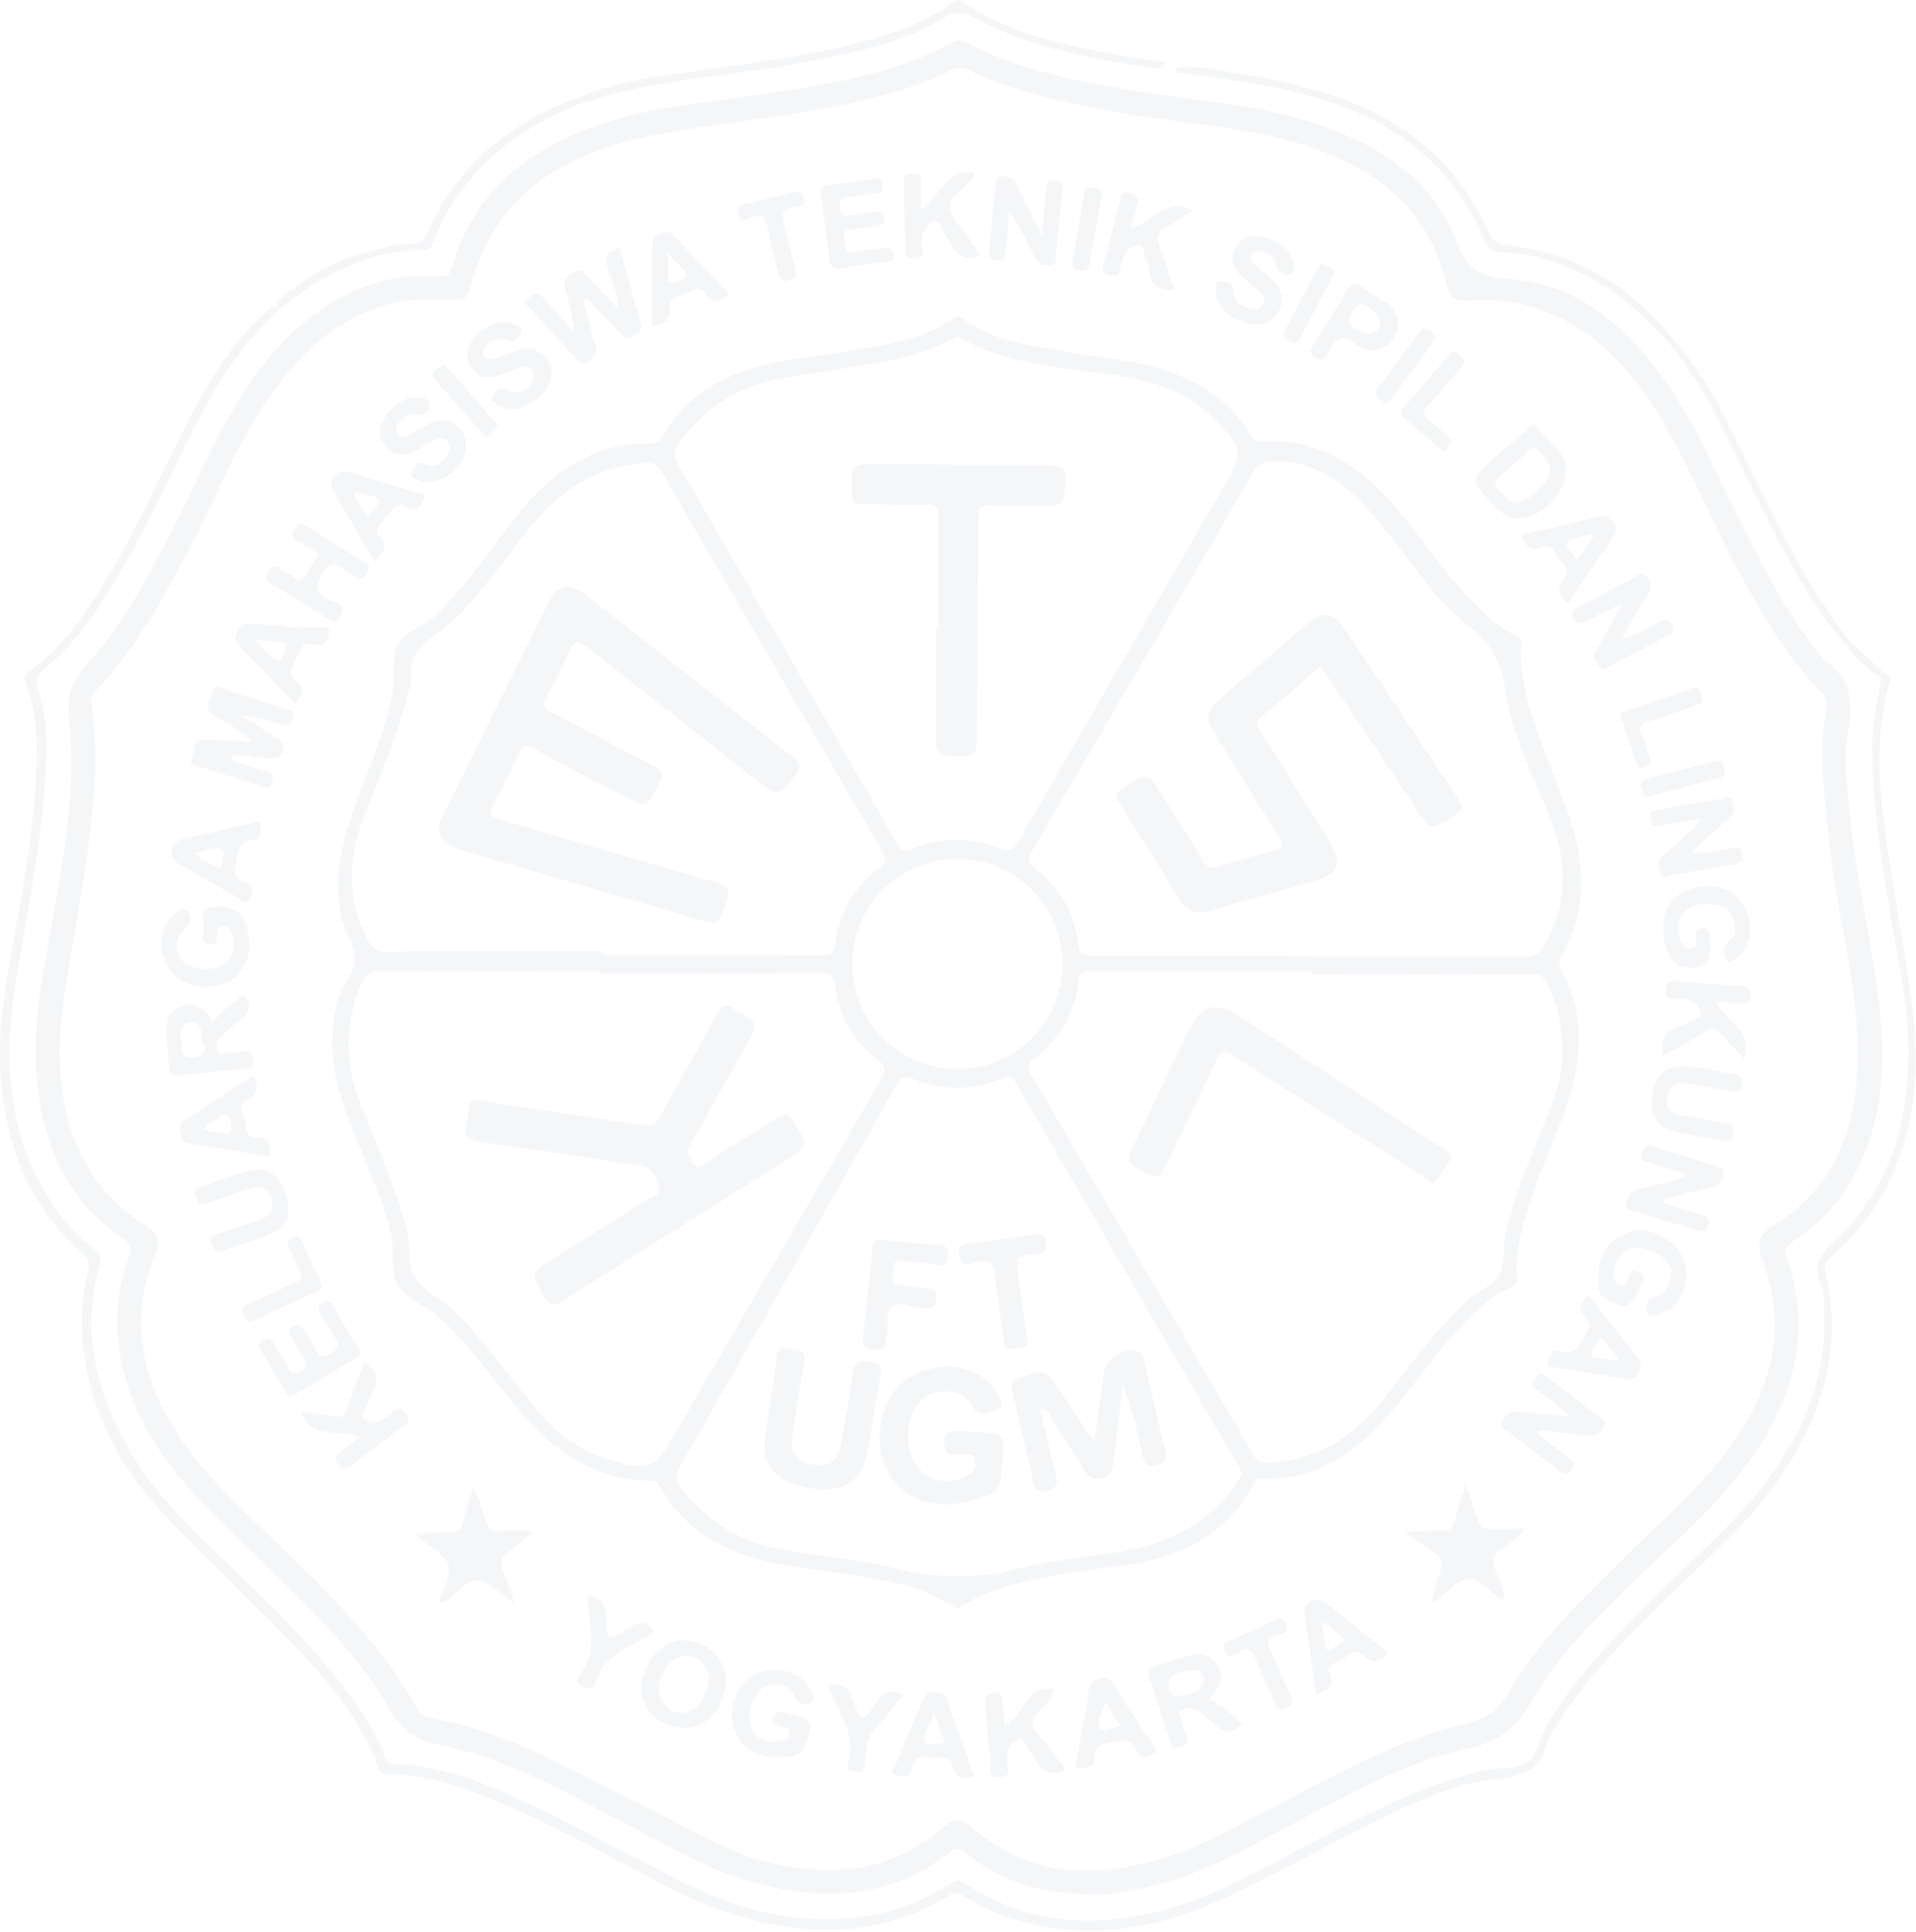 <svg width="711" height="717" viewBox="0 0 711 717" fill="none" xmlns="http://www.w3.org/2000/svg">
<g opacity="0.05">
<path d="M100.98 113.774C104.374 113.653 103.401 115.012 101.908 116.549C99.697 118.76 97.486 120.971 95.386 123.27C84.021 135.586 76.283 150.123 68.964 165.025C60.275 182.846 51.785 200.766 41.437 217.725C34.727 228.725 27.452 239.271 17.315 247.485C14.054 250.127 12.716 252.184 14.43 257.236C17.812 267.185 17.392 277.875 16.795 288.378C15.325 314.501 9.665 340.005 5.63 365.763C1.208 394.086 2.811 421.481 19.172 446.343C23.456 453.011 28.86 458.887 35.147 463.711C37.236 465.281 37.689 466.806 36.982 469.305C30.271 492.996 35.08 515.062 46.755 536.077C56.837 554.219 71.85 568.137 86.553 582.299C100.924 596.239 115.362 610.168 127.589 626.154C133.636 634.058 139.097 642.316 142.768 651.636C143.409 653.272 143.873 654.599 146.084 654.665C166.304 655.306 184.257 663.509 201.945 672.11C219.634 680.711 236.769 690.373 254.424 698.996C276.534 709.797 299.639 715.39 324.391 710.548C334.356 708.662 343.845 704.81 352.305 699.217C354.03 698.111 355.279 697.127 357.579 698.642C384.254 716.33 412.589 715.799 441.597 705.706C460.391 699.151 477.305 688.471 495.004 679.528C512.902 670.485 530.844 661.552 550.545 657.009C556.072 655.737 562.948 656.81 566.994 653.825C570.831 650.995 571.416 644.119 574.357 639.398C585.147 621.854 599.419 607.338 613.835 592.823C626.537 580.066 640.367 568.425 651.82 554.429C668.005 534.618 678.065 512.486 676.981 486.285C676.838 482.969 676.981 479.431 675.721 476.491C672.78 469.426 675.29 465.347 680.729 460.406C699.788 443.06 707.139 420.375 708.112 395.181C708.886 375.149 704.21 355.769 700.993 336.224C697.566 315.363 694.238 294.502 695.001 273.21C695.266 265.837 697.112 258.717 698.063 251.454L699.567 249.939C701.778 250.603 701.579 251.996 701.048 253.831C695.521 273.232 697.345 292.833 700.053 312.334C702.927 333.062 707.151 353.614 709.693 374.364C712.8 399.669 710.301 424.278 696.527 446.675C691.994 454.051 686.306 460.65 679.679 466.221C677.866 467.757 676.705 469.095 677.313 471.748C684.764 504.195 674.162 531.799 654.197 556.772C643.717 569.884 630.915 580.762 619.02 592.525C603.332 608.002 587.645 623.567 576.126 642.67C575.338 643.689 574.725 644.832 574.313 646.053C572.334 656.379 565.778 659.01 555.796 660.082C538.859 661.906 523.415 669.49 508.259 677.063C490.836 685.752 473.778 695.204 456.212 703.595C431.504 715.413 405.734 720.42 378.583 712.947C371.318 710.92 364.384 707.852 357.999 703.838C356.263 702.732 354.947 701.771 352.626 703.197C326.934 718.939 299.783 719.083 271.924 710.349C252.998 704.424 236.26 693.888 218.86 684.923C201.459 675.957 183.837 667.002 164.823 661.519C158.079 659.573 151.247 658.203 144.183 658.59C142.237 658.711 141.297 658.291 140.579 656.301C133.426 636.59 119.674 621.433 105.501 606.73C90.654 591.541 75.078 577.191 60.673 561.747C44.278 544.17 33.323 523.618 30.824 499.22C29.856 490.061 30.507 480.803 32.748 471.87C33.477 469.006 33.124 467.359 30.791 465.336C11.677 448.809 2.855 427.185 0.5 402.488C-1.512 381.373 2.954 360.799 6.636 340.193C10.317 319.586 13.623 299.289 13.578 278.406C13.578 270.303 12.816 262.233 9.996 254.549C9.223 252.449 8.814 250.625 10.859 249.177C23.771 240.001 32.195 227.066 40.144 213.8C51.729 194.454 60.806 173.704 71.142 153.639C78.892 138.736 87.946 124.752 100.98 113.774Z" fill="#254166"/>
<path d="M432.598 23.101C431.769 25.19 430.088 25.599 428.121 25.312C405.602 21.741 382.994 18.192 362.675 7.071C357.556 4.274 354.417 4.053 349.265 7.137C333.788 16.445 316.1 19.629 298.566 23.056C276.036 27.478 252.998 28.761 230.633 34.111C225.647 35.305 220.761 36.875 215.83 38.268L213.774 36.555C228.389 30.021 244.131 28.473 259.697 26.218C284.781 22.581 310.008 19.64 334.075 11.073C340.841 8.663 347.341 5.744 353.002 1.123C354.417 0.018 355.434 -0.535 357.247 0.714C374.846 12.875 395.32 16.655 415.728 20.613C421.3 21.652 426.971 22.271 432.598 23.101Z" fill="#254166"/>
<path d="M621.794 130.102C611.038 117.576 599.098 106.599 583.643 99.999C574.932 96.284 565.955 93.764 556.448 93.554C553.308 93.487 552.114 92.371 550.986 89.574C539.301 60.775 516.904 44.547 487.818 36.078C472.153 31.513 456.046 29.666 440.038 27.091C438.932 26.903 436.323 28.196 436.544 25.145C445.61 24.039 454.332 26.593 463.143 27.898C471.376 29.211 479.52 31.027 487.53 33.337C516.882 41.385 539.489 57.536 552.258 85.738C553.938 89.452 555.806 90.746 559.742 91.177C586.484 94.073 607.069 107.605 623.165 128.631L621.794 130.102Z" fill="#254166"/>
<path d="M621.794 130.103L623.209 128.633C634.165 141.445 641.03 156.657 648.271 171.637C659.326 194.543 670.569 217.36 686.179 237.658L684.83 239.117C673.399 226.039 665.296 210.838 657.38 195.56C651.145 183.554 645.408 171.327 639.438 159.167C634.408 148.987 628.505 139.262 621.794 130.103Z" fill="#254166"/>
<path d="M213.774 36.522L215.83 38.235C200.862 44.338 187.087 52.275 176.187 64.502C169.682 71.78 164.524 80.158 160.953 89.243C160.268 90.957 160.102 92.836 157.504 92.704C151.578 92.394 145.874 94.13 140.037 94.782L138.445 93.212C143.232 91.134 148.395 90.714 153.436 90.437C156.288 90.282 157.416 89.332 158.51 86.734C169.311 61.661 188.613 45.841 213.774 36.522Z" fill="#254166"/>
<path d="M138.445 93.212L140.037 94.782C127.634 99.016 115.926 104.532 105.899 113.188C104.517 114.371 102.649 115.676 102.583 112.083C113.085 102.985 124.627 95.942 138.445 93.212Z" fill="#254166"/>
<path d="M684.83 239.116L686.179 237.657L699.445 249.983L697.941 251.498C692.759 248.325 688.294 244.109 684.83 239.116Z" fill="#254166"/>
<path d="M407.448 703.075C387.051 702.964 372.072 698.587 359.082 688.14C357.313 686.725 355.677 684.724 352.681 687.112C329.698 705.441 304.039 705.706 277.286 697.857C260.095 692.805 244.972 683.364 229.229 675.216C207.937 664.161 186.899 652.133 163.109 647.579C153.159 645.688 148.384 641.089 143.597 632.842C131.491 611.981 113.748 595.719 96.657 578.971C83.159 565.705 68.876 553.168 58.484 537.083C48.534 521.606 42.697 504.968 43.604 486.296C43.911 479.717 45.273 473.23 47.639 467.083C48.943 463.689 48.634 461.621 45.428 459.433C24.611 445.492 16.165 424.819 13.722 400.708C11.798 381.793 15.59 363.552 18.829 345.201C23.417 319.221 28.613 293.142 25.562 266.71C24.456 257.225 27.452 251.885 33.234 245.429C48.169 228.725 57.898 208.615 67.847 188.738C77.941 168.585 86.475 147.536 101.82 130.423C114.146 116.693 128.628 106.599 147.145 103.095C152.463 102.078 157.78 102.719 163.098 102.531C165.187 102.454 166.735 102.531 167.52 99.734C176.452 68.216 199.989 52.739 229.428 44.061C243.8 39.805 258.868 38.533 273.648 36.322C301.087 32.133 328.868 29.225 353.809 15.506C355.876 14.4 357.203 14.997 358.806 15.859C377.013 25.555 396.923 29.446 416.933 33.017C441.254 37.361 466.15 38.213 489.664 46.36C511.852 54.099 531.209 66.138 540.175 88.956C544.011 98.717 547.759 102.664 559.057 103.415C586.96 105.251 605.698 122.917 620.479 145.082C630.893 160.681 637.913 178.137 646.348 194.83C655.059 212.042 663.892 229.178 676.274 244.157C676.506 244.445 676.661 244.832 676.948 245.02C687.915 252.04 687.528 262.498 685.527 273.42C683.78 282.972 685.527 292.49 686.4 301.909C688.733 327.015 695.189 351.568 697.676 376.63C699.887 398.364 698.019 419.889 686.19 439.312C681.04 447.849 674.002 455.091 665.617 460.483C663.151 462.075 661.991 463.744 663.052 466.806C672.946 495.549 665.009 520.799 647.741 544.103C637.725 557.613 625.122 568.701 613.116 580.353C596.887 596.095 579.796 611.307 568.487 631.129C562.606 641.432 555.906 646.606 544.166 649.071C519.966 654.167 498.707 667.013 476.973 678.356C460.766 686.813 444.913 696.044 426.75 700.024C419.144 701.726 411.45 703.208 407.448 703.075ZM403.413 694.231C410.996 694.452 418.326 692.949 425.655 691.235C442.846 687.2 457.87 678.29 473.281 670.23C496.021 658.402 518.43 645.666 543.635 639.796C551.374 637.994 555.972 634.655 559.974 627.812C571.77 607.592 588.939 591.806 605.4 575.5C616.886 564.124 629.223 553.522 639.173 540.698C656.142 518.82 664.456 494.941 653.965 467.514C651.753 461.743 652.461 458.283 658.099 454.834C680.43 441.17 688.545 419.811 689.363 394.783C690.269 367.267 681.801 340.956 678.96 313.915C677.401 299.002 675.168 284.155 676.882 269.02C677.313 265.239 679.524 260.696 675.953 257.048C663.593 244.434 654.683 229.41 646.314 214.11C635.801 194.808 627.521 174.312 616.399 155.352C606.649 138.77 594.19 124.818 576.181 116.659C565.867 111.961 555.033 110.922 543.978 111.53C539.909 111.751 538.108 110.424 537.102 106.5C535.869 101.352 534.151 96.333 531.972 91.509C522.266 71.168 504.699 60.555 484.159 53.922C462.104 46.858 438.888 45.852 416.281 41.872C396.813 38.445 377.444 34.686 359.458 26.063C358.443 25.487 357.293 25.193 356.126 25.212C354.959 25.232 353.819 25.564 352.825 26.174C344.951 30.032 336.696 33.059 328.194 35.206C301.153 42.624 273.151 44.503 245.701 49.577C211.596 55.857 183.793 70.195 174.385 107.152C173.534 110.469 171.809 111.298 168.57 111.265C161.793 111.198 154.972 110.657 148.24 111.994C127.666 116.096 113.195 129.019 101.377 145.303C88.819 162.615 81.091 182.603 71.352 201.463C61.248 221.074 50.767 240.41 35.379 256.55C34.819 257.013 34.389 257.612 34.13 258.29C33.87 258.968 33.79 259.701 33.897 260.419C35.322 270.383 35.693 280.47 35.003 290.511C34.03 309.382 30.78 327.9 27.64 346.45C24.777 363.353 21.151 380.101 22.367 397.502C24.058 421.602 32.858 441.534 53.984 454.701C58.594 457.586 59.7 460.56 57.489 465.833C48.136 488.286 52.105 509.479 64.365 529.71C74.801 546.933 89.936 559.956 104.053 573.863C122.924 592.447 142.093 610.754 154.906 634.379C155.374 635.257 156.054 636.004 156.884 636.552C157.714 637.101 158.669 637.433 159.66 637.519C176.961 640.559 193.013 647.214 208.612 654.908C228.312 664.626 247.658 675.084 267.402 684.679C280.64 691.12 295.224 694.308 309.942 693.977C325.287 693.678 338.873 687.764 350.525 677.836C354.107 674.774 356.595 674.752 360.198 677.836C372.558 688.482 386.819 694.552 403.413 694.231Z" fill="#254166"/>
<path d="M564.319 243.096C564.783 256.075 569.05 267.417 573.163 278.815C577.872 291.904 584.218 304.43 586.086 318.492C587.7 330.884 586.219 342.669 580.017 353.658C578.911 355.581 577.806 357.129 579.199 359.638C588.198 375.934 587.214 392.804 581.52 409.784C576.91 423.515 570.465 436.582 566.43 450.533C564.219 458.272 562.008 466.099 562.97 474.324C563.066 474.669 563.092 475.031 563.045 475.386C562.999 475.742 562.882 476.085 562.7 476.394C562.519 476.704 562.277 476.973 561.989 477.187C561.701 477.402 561.373 477.555 561.024 477.64C552.722 480.957 546.885 487.358 540.948 493.648C530.203 505.035 521.956 518.5 511.011 529.71C499.525 541.483 486.049 548.967 469.113 548.824C467.388 548.824 465.94 549.023 464.989 550.836C454.033 571.641 435.14 578.882 413.273 581.447C400.833 582.731 388.498 584.888 376.361 587.903C368.832 589.882 361.668 592.602 355.356 597.201C349.083 593.061 342.169 589.987 334.893 588.102C320.245 584.355 305.166 583.205 290.341 580.607C271.061 577.224 254.6 569.331 244.75 551.3C244.435 550.652 243.923 550.12 243.288 549.781C242.653 549.441 241.926 549.311 241.213 549.41C221.457 549.332 206.632 539.537 194.262 525.21C184.18 513.525 175.369 500.767 164.247 489.944C159.062 484.892 150.627 482.206 147.665 477.054C144.702 471.903 146.703 463.324 144.768 456.426C140.855 442.43 134.819 429.219 129.479 415.754C123.708 401.261 121.188 386.513 125.345 371.069C126.837 365.542 131.9 360.81 131.734 355.592C131.569 350.54 127.644 345.543 126.605 340.115C124.106 327.081 126.284 314.545 130.618 302.219C135.792 287.526 142.192 273.254 145.553 257.943C146.946 251.62 145.177 244.168 147.62 239.149C149.887 234.517 157.57 232.516 162.069 228.006C172.141 217.957 180.388 206.449 188.889 195.128C196.373 185.179 204.753 176.257 215.985 170.464C223.31 166.539 231.509 164.527 239.82 164.616C242.031 164.616 244.032 164.815 245.458 162.339C256.203 143.8 273.759 136.525 293.779 133.397C308.151 131.186 322.611 129.859 336.64 125.857C342.499 124.188 348.203 122.187 353.222 118.671C354.328 117.864 355.301 116.737 357.003 118.03C369.308 127.328 384.221 128.477 398.626 131.064C410.001 133.109 421.642 133.728 432.708 137.498C445.831 141.92 456.764 149.272 464.094 161.3C465.122 162.991 466.061 163.964 468.372 163.82C487.166 162.571 501.802 170.896 514.107 184.073C525.162 195.902 533.674 209.854 544.84 221.66C550.036 227.188 555.342 232.627 562.34 235.744C566.961 237.734 563.556 241.139 564.319 243.096ZM487.033 361.474V360.368H405.966C403.247 360.368 400.604 359.76 400.195 364.105C399.09 376.088 393.109 385.607 383.756 392.947C381.346 394.838 381.07 396.131 382.596 398.718C410.182 445.783 437.698 492.878 465.144 540.002C465.603 540.978 466.36 541.785 467.304 542.307C468.249 542.829 469.335 543.04 470.406 542.909C480.575 542.539 490.421 539.242 498.762 533.413C506.656 528.051 512.371 520.589 518.109 513.171C526.323 502.547 534.581 491.968 544.353 482.692C548.101 479.133 554.004 477.297 556.271 473.329C558.659 469.139 557.531 463.003 558.725 457.774C562.461 441.391 569.537 426.223 575.595 410.691C581.653 395.158 581.233 380.3 574.324 365.288C572.931 362.27 571.239 361.396 568.066 361.407C541.048 361.573 514.062 361.474 487.033 361.474ZM355.19 124.807C354.383 125.216 353.554 125.603 352.758 126.056C345.097 130.301 336.761 132.689 328.26 134.182C316.155 136.393 303.939 138.062 291.778 140.052C275.019 142.805 261.454 150.731 251.671 164.848C250.001 167.269 249.813 169.204 251.35 171.846C278.619 218.874 305.822 265.954 332.958 313.086C334.617 315.96 335.932 316.236 338.906 314.976C343.9 312.802 349.281 311.654 354.728 311.601C360.174 311.547 365.576 312.59 370.612 314.667C374.614 316.27 376.062 315.529 378.085 312.024C403.379 268.084 428.773 224.203 454.266 180.381C461.507 167.9 461.374 166.617 451.115 156.06L450.728 155.673C439.894 144.341 425.832 140.892 410.93 138.803C392.424 136.216 373.52 134.989 356.638 125.614C356.229 125.327 355.743 125.094 355.19 124.807ZM222.74 361.197V360.368C195.721 360.368 168.702 360.468 141.695 360.269C137.527 360.269 135.526 361.639 133.956 365.376C127.788 380.234 128.009 394.915 133.835 409.828C139.827 425.184 146.714 440.208 150.97 456.26C152.584 462.351 150.97 469.714 154.055 474.379C157.283 479.31 164.148 482.007 168.691 486.595C179.968 497.993 189.221 511.093 199.358 523.441C206.931 532.672 216.272 539.151 227.869 542.235C241.268 545.795 242.727 545.187 249.625 533.391L250.466 531.976C275.848 488.323 301.264 444.674 326.712 401.029C328.658 397.712 329.156 395.833 325.463 393.102C316.486 386.469 311.501 377.05 309.986 366.117C309.411 362.115 308.35 361.065 304.359 361.098C277.142 361.286 249.946 361.197 222.74 361.197ZM485.695 354.841V355.106C512.349 355.106 539.003 355.106 565.656 355.183C568.973 355.183 570.908 354.299 572.665 351.347C581.675 336.301 581.874 320.846 575.683 304.839C569.492 288.831 561.057 273.254 558.67 256.196C557.166 245.451 553.142 238.508 544.63 231.997C533.376 223.285 525.582 211.125 516.749 200.07C510.68 192.475 504.754 184.692 496.706 178.955C489.155 173.56 480.831 170.685 471.412 171.216C468.35 171.404 466.548 172.72 464.978 175.417C437.753 222.239 410.432 269.005 383.016 315.717C381.335 318.591 381.114 320.139 384.121 322.35C388.644 325.698 392.412 329.959 395.181 334.858C397.95 339.756 399.659 345.182 400.195 350.783C400.627 354.807 402.749 354.83 405.723 354.819C432.388 354.76 459.045 354.767 485.695 354.841ZM460.998 547C460.456 545.894 460.036 544.877 459.495 543.948C431.997 496.633 404.511 449.31 377.035 401.979C375.697 399.68 374.669 398.994 371.95 400.166C366.724 402.49 361.073 403.707 355.354 403.739C349.634 403.771 343.97 402.619 338.718 400.354C335.612 399.061 334.362 399.647 332.782 402.444C305.962 449.929 279.061 497.362 252.08 544.744C250.399 547.696 250.875 549.642 252.732 552.118C261.54 564.14 274.663 572.283 289.346 574.836C305.752 577.987 322.511 578.916 338.685 583.614C344.124 585.195 366.323 585.217 371.718 583.68C385.923 579.623 400.571 578.153 415.098 575.942C432.786 573.344 447.622 565.871 458.367 551.212C459.329 549.907 460.114 548.47 460.998 547ZM223.823 353.061V354.432C250.853 354.432 277.893 354.432 304.923 354.509C308.239 354.509 309.433 353.912 309.92 350.209C310.56 344.71 312.32 339.401 315.092 334.609C317.865 329.817 321.59 325.645 326.038 322.35C328.946 320.139 328.923 318.602 327.243 315.717C299.974 268.902 272.742 222.04 245.546 175.13C244.087 172.609 242.606 171.57 239.477 171.813C226.316 172.664 213.888 178.175 204.421 187.356C197.788 193.569 192.725 201.054 187.12 208.096C179.227 218.045 171.698 228.481 161.229 235.8C155.459 239.835 151.976 243.848 152.551 251.1C152.75 253.554 151.633 256.119 151.048 258.617C147.267 274.603 140.048 289.339 134.465 304.684C128.882 320.028 128.937 334.875 136.787 349.457C138.124 351.966 139.606 353.171 142.712 353.16C169.775 353.005 196.782 353.061 223.823 353.061ZM316.265 357.77C316.265 379.162 334.009 396.916 355.168 396.728C362.888 396.748 370.44 394.476 376.868 390.2C383.296 385.925 388.311 379.838 391.277 372.71C394.243 365.583 395.027 357.735 393.529 350.162C392.032 342.588 388.321 335.63 382.866 330.167C377.411 324.704 370.457 320.983 362.886 319.475C355.315 317.967 347.466 318.74 340.334 321.696C333.203 324.652 327.109 329.658 322.824 336.079C318.539 342.501 316.257 350.05 316.265 357.77Z" fill="#254166"/>
<path d="M212.812 123.071C212.812 116.438 210.911 111.895 209.639 107.263C208.722 103.946 210.093 102.774 212.514 101.227C215.112 99.568 216.361 100.696 217.975 102.498C221.38 106.279 224.962 109.916 229.594 114.802C229.041 108.656 227.25 104.388 225.758 100.143C224.265 95.898 224.652 93.057 229.97 92.173C232.568 101.426 235.155 110.767 237.83 120.087C238.604 122.773 236.791 123.503 235.088 124.674C233.043 126.078 231.772 125.305 230.412 123.812C227.007 120.197 223.536 116.671 220.064 113.133C219.092 112.149 218.395 110.557 216.438 111.232C217.875 116.759 219.158 122.364 220.86 127.814C221.756 130.755 221.303 132.358 218.495 134.049C215.687 135.741 214.614 133.972 213.144 132.369C207.683 126.421 202.177 120.518 196.771 114.526C195.865 113.52 193.455 112.315 195.964 110.69C197.612 109.584 199.38 107.727 201.58 110.391C204.842 114.404 208.412 118.163 212.812 123.071ZM213.044 123.071C213.166 122.939 213.387 122.806 213.398 122.674C213.409 122.541 213.188 122.386 213.067 122.253L212.669 122.839L213.044 123.071Z" fill="#254166"/>
<path d="M86.144 282.319C90.333 283.624 94.501 285.039 98.735 286.211C100.946 286.819 101.72 287.769 101.046 290.102C100.316 292.623 98.945 292.578 96.911 291.904C89.427 289.417 81.909 287.04 74.425 284.574C72.667 284 69.749 283.911 71.23 280.893C72.413 278.505 71.109 274.05 76.172 274.415C81.567 274.802 86.973 274.923 93.473 275.211C88.874 270.789 84.231 268.323 79.765 265.759C74.823 262.918 78.261 259.789 78.947 256.915C79.886 253.012 82.54 255.699 84.198 256.185C91.406 258.308 98.569 260.74 105.689 262.995C107.756 263.647 109.459 264.178 108.508 267.096C107.557 270.015 105.954 269.54 103.909 268.744C99.553 267.041 94.988 266.334 88.907 265.294C93.937 268.401 97.663 270.623 101.3 273.033C103.279 274.315 105.987 274.791 104.793 278.682C103.599 282.573 100.913 280.993 98.669 281.214C97.937 281.188 97.214 281.05 96.524 280.805C95.319 279.622 93.971 279.987 92.622 280.473L87.017 280.208C85.248 279.777 83.457 279.235 81.6 280.484C82.139 281.151 82.839 281.67 83.634 281.991C84.429 282.312 85.293 282.425 86.144 282.319Z" fill="#254166"/>
<path d="M557.863 593.629C552.999 591.418 549.251 585.305 544.497 585.891C540.131 586.388 536.305 591.529 531.673 595.055C531.673 590.324 533.387 586.576 534.592 582.784C535.565 579.678 535.045 577.677 532.071 575.985C528.755 574.106 525.847 571.707 521.337 568.534C527.152 568.28 531.286 567.893 535.355 567.993C538.107 568.07 539.213 567.009 539.832 564.466C540.871 560.254 542.253 556.119 543.845 550.725C545.636 555.843 547.162 559.646 548.267 563.582C549.096 566.589 550.6 567.628 553.717 567.374C557.509 567.053 561.334 567.296 565.822 567.296C563.202 571.199 559.466 573.155 556.304 575.621C554.093 577.367 553.662 578.827 554.524 581.612C555.762 585.614 558.714 589.229 557.785 593.773L557.863 593.629Z" fill="#254166"/>
<path d="M190.979 595.1C185.75 591.64 181.892 587.362 177.436 586.599C172.705 585.814 169.698 591.872 165.475 594.172C164.821 594.404 164.134 594.534 163.441 594.559C163.319 594.061 163.12 593.74 163.208 593.53C168.526 580.187 168.526 580.187 157.394 572.15C156.542 571.531 155.779 570.801 153.944 569.265C158.952 568.999 162.788 568.557 166.691 568.679C169.853 568.778 171.257 567.739 171.887 564.566C172.705 560.476 174.186 556.518 175.502 552.085C178 555.965 178.94 560.122 180.145 564.058C181.14 567.308 182.699 568.48 186.015 568.159C189.807 567.861 193.632 568.093 198.419 568.093C194.815 571.022 191.786 573.775 188.469 576.119C185.893 577.932 185.44 579.789 186.634 582.652C188.171 586.322 189.276 590.17 190.979 595.1Z" fill="#254166"/>
<path d="M617.118 446.354C622.192 447.946 626.88 449.56 631.644 450.854C633.999 451.495 634.519 452.534 633.855 454.801C633.192 457.067 631.843 457.266 629.787 456.614C622.436 454.281 615.007 452.192 607.677 449.748C606.096 449.229 602.979 449.859 603.598 446.576C604.029 444.265 604.703 442.043 607.71 441.413C612.199 440.473 616.554 439.202 621.043 437.942C622.557 437.533 624.359 437.588 625.675 435.642C621.341 434.271 617.162 433.011 613.028 431.629C611.038 430.955 607.987 431.452 609.346 427.307C610.574 423.57 612.663 425.394 614.465 425.925C621.71 428.025 628.918 430.236 636.089 432.558C637.647 433.044 640.212 432.823 639.571 435.697C639.096 437.798 638.676 439.854 635.812 440.44C630.959 441.424 626.194 442.85 621.441 444.166C620.048 444.486 618.412 444.32 617.118 446.354Z" fill="#254166"/>
<path d="M630.727 303.899C626.305 304.673 622.004 305.425 617.748 306.11C615.537 306.475 613.149 307.769 612.398 303.899C611.646 300.03 614.609 300.693 616.4 300.34C623.596 298.936 630.837 297.697 638.09 296.581C639.648 296.338 641.87 294.48 642.843 297.123C643.717 299.499 644.015 301.965 641.395 304.032C637.504 307.083 633.911 310.521 630.229 313.849C629.478 314.534 628.273 314.954 628.394 316.778C633.281 317.11 637.891 315.352 642.633 314.766C644.546 314.534 646.016 314.004 646.525 316.867C647.033 319.73 645.861 320.338 643.495 320.736C635.901 321.985 628.328 323.434 620.722 324.683C619.174 324.937 617.063 326.562 616.123 323.732C615.36 321.444 614.808 319.31 617.229 317.32C620.667 314.578 623.862 311.583 627.112 308.553C628.405 307.304 630.318 306.586 630.727 303.899Z" fill="#254166"/>
<path d="M570.687 532.175C574.545 535.171 578.326 538.256 582.272 541.119C584.229 542.545 584.262 543.684 582.902 545.541C581.322 547.752 580.094 547.044 578.48 545.751C572.256 540.887 565.933 536.166 559.753 531.247C558.648 530.373 556.182 529.788 557.398 527.61C558.504 525.631 559.609 523.42 562.76 523.829C568.862 524.614 575.009 525.056 582.272 525.752C578.403 521.22 574.335 518.821 570.653 515.98C568.774 514.532 568.011 513.415 569.78 511.138C571.549 508.86 572.632 509.888 574.202 511.082C580.293 515.825 586.462 520.446 592.509 525.233C593.758 526.228 596.423 526.747 595.207 529.235C594.168 531.391 592.775 533.159 589.679 532.739C583.533 531.888 577.342 531.413 571.173 530.782C570.996 531.269 570.841 531.722 570.687 532.175Z" fill="#254166"/>
<path d="M78.925 379.527C81.093 376.504 83.835 373.939 86.995 371.976C88.366 371.125 89.891 368.14 91.273 370.031C92.655 371.921 93.385 375.182 90.51 377.415C88.045 379.317 85.668 381.351 83.269 383.352C81.346 384.955 79.698 386.945 80.605 389.487C81.71 392.561 84.419 390.118 86.298 390.648C88.885 391.367 93.23 387.42 93.871 393.512C94.103 395.612 93.573 396.485 91.395 396.673C82.978 397.373 74.576 398.151 66.189 399.006C63.757 399.26 62.873 398.265 62.718 396.021C62.453 391.997 62.088 387.973 61.834 383.949C61.524 379.251 62.165 374.994 67.527 373.391C72.889 371.788 76.282 374.176 78.925 379.527ZM67.007 385.795C68.024 388.271 65.681 393.368 72.292 392.24C78.272 391.212 74.834 387.398 74.856 384.789C74.856 381.97 74.082 378.996 70.257 379.538C66.886 379.98 66.897 382.799 67.007 385.795Z" fill="#254166"/>
<path d="M600.756 224.479C596.489 226.557 592.2 228.592 587.988 230.758C586.285 231.632 585.124 232.019 584.074 229.808C583.146 227.829 582.891 226.635 585.18 225.463C592.067 222.014 598.8 218.266 605.698 214.828C607.224 214.076 608.86 211.512 610.85 213.8C612.839 216.088 613.16 218.344 611.214 221.207C607.898 226.038 605.167 231.245 601.707 237.104C607.356 236.076 611.214 232.87 615.57 230.858C617.405 230.007 618.887 228.647 620.357 231.599C621.672 234.23 620.556 235.103 618.489 236.153C611.612 239.636 604.847 243.328 597.937 246.733C596.622 247.374 595.041 249.895 593.305 247.352C592.023 245.451 590.63 243.593 592.366 240.907C595.682 235.822 598.501 230.482 601.53 225.253C601.608 224.833 601.685 224.413 601.773 223.993L600.756 224.479Z" fill="#254166"/>
<path d="M448.672 630.576C453.318 633.049 457.491 636.324 460.999 640.249C456.942 643.3 453.537 642.725 450.154 639.42C448.117 637.564 445.894 635.923 443.521 634.522C442.735 634.016 441.812 633.767 440.878 633.811C439.945 633.854 439.048 634.188 438.314 634.766C436.788 635.948 438.181 637.43 438.546 638.745C438.924 640.536 439.461 642.29 440.149 643.985C441.387 646.539 440.414 647.49 438.015 648.286C435.616 649.082 434.831 648.452 434.135 646.152C431.747 638.274 429.215 630.436 426.54 622.638C425.689 620.151 426.175 619.012 428.751 618.316C432.466 617.299 436.081 615.939 439.806 614.833C444.228 613.485 448.573 613.087 451.591 617.663C454.255 621.831 453.514 625.291 448.672 630.576ZM446.627 624.208C446.428 621.444 445.367 619.399 443.023 619.841C439.707 620.471 435.285 619.985 433.825 623.854C433.372 625.059 433.637 629.979 436.998 629.382C440.58 628.818 445.19 628.519 446.627 624.208Z" fill="#254166"/>
<path d="M641.262 356.986C639.504 354.034 638.731 351.458 642.125 348.893C644.336 347.202 644.159 344.317 643.473 341.719C643.113 340.083 642.232 338.608 640.962 337.515C639.692 336.423 638.102 335.772 636.431 335.661C631.766 335.108 627.045 335.318 624.027 339.674C621.816 342.813 622.247 346.307 623.972 349.623C624.801 351.237 625.84 352.343 627.819 351.934C629.964 351.491 629.422 349.811 629.356 348.418C629.267 346.616 628.571 344.781 631.567 344.494C635.027 344.173 634.176 346.705 634.574 348.407C634.591 348.591 634.591 348.776 634.574 348.96C635.315 357.87 632.363 360.501 623.519 358.545C622.846 358.367 622.225 358.034 621.706 357.572C616.609 353.15 615.637 340.702 619.904 335.019C624.58 328.784 635.491 326.927 642.412 331.205C648.735 335.119 651.256 344.814 647.774 351.724C647.163 353.04 646.259 354.2 645.13 355.112C644.001 356.024 642.678 356.665 641.262 356.986Z" fill="#254166"/>
<path d="M592.974 474.578C593.206 467.525 595.605 461.456 602.171 458.172C608.418 455.055 614.465 456.923 619.771 460.825C628.615 467.304 627.311 482.25 617.66 486.738C615.548 487.711 612.408 489.115 611.259 486.827C610.109 484.539 611.259 481.653 614.929 480.901C618.157 480.238 619.462 477.43 619.97 474.335C620.578 470.598 618.931 467.823 615.902 465.977C612.077 463.633 607.997 461.743 603.487 464.241C600.071 466.132 599.065 469.382 598.833 473.085C598.706 473.91 598.887 474.752 599.342 475.452C599.797 476.151 600.493 476.659 601.298 476.877C603.609 477.651 603.399 475.462 604.183 474.478C605.134 473.284 604.747 470.598 607.776 471.869C610.618 473.052 610.087 474.666 609.003 476.645C608.838 476.966 608.749 477.331 608.605 477.673C605.046 485.876 602.415 486.517 594.853 481.122C592.299 479.298 593.449 476.811 592.974 474.578Z" fill="#254166"/>
<path d="M386.631 87.419C387.217 80.963 387.671 75.966 388.146 70.969C388.345 68.957 388.245 66.89 391.407 67.133C394.359 67.365 394.392 68.902 394.138 71.223C393.331 78.696 392.833 86.203 391.927 93.665C391.728 95.334 392.822 98.186 389.616 98.385C386.93 98.562 384.829 97.8 383.547 94.881C381.064 89.221 378.063 83.803 374.581 78.696C374.058 83.583 373.542 88.473 373.034 93.367C372.846 95.224 372.879 96.882 369.993 96.683C367.108 96.484 366.898 95.003 367.141 92.703C367.926 85.042 368.567 77.37 369.352 69.709C369.518 68.039 368.877 65.585 371.563 65.475C373.907 65.386 376.063 65.674 377.312 68.548C379.976 74.496 383.072 80.244 386.631 87.419Z" fill="#254166"/>
<path d="M288.915 652.156C282.106 651.923 276.158 650.044 273.239 643.588C270.321 637.132 271.426 630.543 275.771 624.883C281.951 616.846 297.218 618.449 300.91 627.448C301.496 628.874 303.364 631.129 300.623 631.991C298.876 632.533 296.322 633.097 295.095 630.101C292.973 624.949 288.628 624.385 284.04 625.933C279.673 627.403 276.877 635.717 278.745 640.857C280.492 645.644 284.361 646.805 288.982 646.285C290.828 646.086 292.752 645.733 292.951 643.289C293.161 640.658 290.872 641.266 289.501 640.736C288.131 640.205 286.185 640.216 286.892 637.585C287.545 635.142 288.805 634.777 290.872 635.507C291.236 635.604 291.605 635.677 291.978 635.728C301.518 637.784 302.381 639.343 298.379 648.397C296.477 652.653 292.243 651.592 288.915 652.156Z" fill="#254166"/>
<path d="M581.167 173.217C581.255 181.199 575.639 188.395 568.719 191.159C562.694 193.558 558.393 192.265 553.242 186.461C545.592 177.86 545.592 177.86 554.347 170.121C558.482 166.495 562.594 162.858 566.751 159.265C567.635 158.503 568.774 156.8 569.891 158.16C574.246 163.422 580.393 167.535 581.167 173.217ZM575.296 174.51C575.053 171.304 572.743 168.441 569.979 166.551C567.834 165.091 566.508 168.275 564.949 169.502C561.942 171.879 559.233 174.643 556.215 176.998C554.237 178.534 554.292 179.784 555.895 181.42C558.272 183.874 560.14 187.179 564.451 186.041C568.763 184.902 574.976 178.534 575.296 174.51Z" fill="#254166"/>
<path d="M75.387 343.255C76.327 341.453 73.475 337.816 77.665 336.865C83.424 335.549 88.819 337.44 90.4 341.199C93.363 348.252 93.717 355.216 88.443 361.396C84.32 366.227 75.697 367.51 68.953 364.713C59.556 360.821 56.682 346.229 64.144 339.739C65.615 338.468 67.77 336.047 69.65 338.258C70.822 339.695 71.286 342.359 68.677 344.504C67.813 345.185 67.095 346.033 66.564 346.996C66.032 347.959 65.699 349.019 65.584 350.113C65.469 351.207 65.573 352.313 65.892 353.366C66.21 354.419 66.736 355.398 67.439 356.245C70.578 360.081 79.511 360.744 83.756 357.461C86.995 354.951 87.846 349.059 85.646 345.411C85.375 344.835 84.937 344.354 84.389 344.031C83.841 343.708 83.208 343.557 82.573 343.598C81.169 343.653 80.871 344.57 80.605 345.742C80.174 347.688 81.711 351.104 77.433 350.463C73.154 349.822 76.228 346.627 75.42 344.769C75.335 344.269 75.324 343.759 75.387 343.255Z" fill="#254166"/>
<path d="M253.561 608.72C262.35 608.808 269.514 615.651 269.304 623.755C269.05 633.627 262.295 641.299 253.915 641.244C245.237 641.177 238.129 634.765 238.062 626.938C237.974 617.354 245.425 608.642 253.561 608.72ZM254.501 614.524C249.438 614.524 244.552 620.582 244.552 627.027C244.538 629.245 245.388 631.381 246.921 632.984C248.454 634.586 250.549 635.531 252.766 635.617C258.006 635.749 263.146 629.293 263.003 622.76C262.965 620.541 262.048 618.428 260.455 616.884C258.861 615.34 256.72 614.491 254.501 614.524Z" fill="#254166"/>
<path d="M636.597 371.644C639.914 379.206 650.969 381.782 647.232 393.014C644.192 389.697 641.428 386.856 638.952 383.816C637.128 381.605 635.569 381.273 633.015 382.854C627.908 386.005 622.557 388.768 617.184 391.775C615.847 386.193 617.494 382.81 622.579 381.207C624.164 380.716 625.658 379.969 627.001 378.996C628.46 377.89 631.877 378.067 631.058 375.591C630.71 374.343 629.999 373.227 629.014 372.384C628.03 371.542 626.818 371.011 625.531 370.859C623.884 370.749 622.214 370.627 620.578 370.638C618.047 370.638 618.135 369.046 618.367 367.322C618.599 365.597 618.434 364.005 621.009 364.182C629.61 364.845 638.211 365.398 646.812 365.951C648.901 366.083 649.642 367.056 649.542 369.124C649.443 371.191 648.824 372.606 646.314 372.374C643.142 372.009 640.09 371.865 636.597 371.644Z" fill="#254166"/>
<path d="M133.338 533.346C126.108 529.687 116.014 535.093 111.659 524.093C116.081 524.613 119.939 524.867 123.753 525.597C126.671 526.161 128.031 525.387 128.96 522.49C130.784 516.753 133.039 511.159 135.206 505.267C139.727 508.716 140.921 512.386 137.937 517.084C137.133 518.527 136.502 520.06 136.057 521.65C135.504 523.32 133.448 525.641 134.819 526.537C135.898 527.25 137.152 527.654 138.445 527.702C139.738 527.751 141.019 527.443 142.149 526.813C143.568 525.967 144.895 524.974 146.106 523.85C147.964 522.092 149.113 522.645 150.528 524.513C151.943 526.382 152.22 527.454 150.119 528.935C143.295 533.91 136.555 538.999 129.9 544.203C127.91 545.761 126.915 545.363 125.544 543.517C124.173 541.671 123.897 540.477 125.986 539.029C128.418 537.359 130.74 535.381 133.338 533.346Z" fill="#254166"/>
<path d="M317.062 93.444C320.655 92.969 323.938 92.57 327.21 92.095C329.278 91.797 331.212 91.266 331.632 94.428C332.053 97.59 329.841 97.103 328.183 97.335C323.275 98.054 318.234 98.297 313.458 99.391C309.334 100.331 307.93 99.093 307.521 95.069C306.784 87.758 305.83 80.473 304.658 73.213C304.172 70.206 304.724 68.791 307.975 68.515C313.502 67.973 318.908 67.166 324.358 66.37C326.039 66.127 327.255 66.083 327.42 68.238C327.542 69.996 327.752 71.466 325.209 71.699C321.561 72.03 317.946 72.804 314.298 73.147C311.258 73.401 311.534 75.115 311.7 77.337C311.877 79.846 312.872 80.399 315.182 79.968C318.245 79.382 321.373 79.139 324.447 78.608C326.315 78.287 327.531 78.343 327.962 80.675C328.393 83.008 327.498 83.649 325.475 83.87C322.379 84.213 319.306 84.876 316.2 85.064C313.093 85.252 312.75 86.977 313.237 89.486C313.723 91.996 313.613 94.638 317.062 93.444Z" fill="#254166"/>
<path d="M442.691 78.221C439.021 80.431 436.058 82.642 432.896 84.19C429.735 85.738 428.883 87.717 430.21 91.122C432.255 96.395 433.891 101.834 435.815 107.539C430.575 107.837 427.181 106.433 426.54 100.839C426.35 99.014 425.841 97.237 425.036 95.588C424.207 93.974 425.147 90.657 422.461 90.989C421.161 91.096 419.924 91.592 418.91 92.412C417.897 93.233 417.154 94.339 416.778 95.588C416.309 96.975 415.939 98.394 415.673 99.833C415.385 102.409 414.014 102.718 411.859 102.144C409.703 101.569 408.653 101.038 409.382 98.418C411.649 90.315 413.661 82.134 415.695 73.964C416.236 71.753 417.231 70.913 419.586 71.61C421.709 72.229 422.748 73.102 422.051 75.479C421.178 78.419 420.515 81.415 419.697 84.666C427.59 83.063 432.255 72.494 442.691 78.221Z" fill="#254166"/>
<path d="M190.216 151.77C188.366 151.819 186.547 151.281 185.02 150.234C183.815 149.394 181.417 148.73 182.986 146.674C184.003 145.336 185.109 142.871 187.806 144.518C191.189 146.586 194.141 145.524 196.706 142.926C198.242 141.357 198.917 139.345 197.712 137.399C196.507 135.453 194.539 135.895 192.726 136.537C189.962 137.509 187.276 138.748 184.457 139.521C180.587 140.627 177.05 139.787 174.795 136.205C172.539 132.623 173.147 128.875 175.9 125.559C179.791 120.849 185.673 118.417 189.896 120.031C191.443 120.639 194.229 121.247 193.334 123.348C192.593 125.095 190.858 127.637 187.751 126.09C186.942 125.67 186.026 125.5 185.12 125.603C183.94 125.816 182.829 126.308 181.877 127.036C180.925 127.765 180.161 128.71 179.648 129.793C179.321 130.253 179.19 130.823 179.281 131.38C179.372 131.936 179.678 132.435 180.134 132.767C182.124 134.027 184.003 132.866 185.883 132.225C188.425 131.179 191.036 130.311 193.699 129.627C195.275 129.308 196.907 129.41 198.431 129.924C199.955 130.437 201.317 131.343 202.379 132.551C203.441 133.758 204.165 135.225 204.479 136.802C204.793 138.379 204.686 140.011 204.168 141.533C202.587 146.541 195.39 151.793 190.216 151.77Z" fill="#254166"/>
<path d="M107.956 518.179C106.662 518.29 106.408 517.24 105.977 516.51C102.948 511.491 99.974 506.428 96.956 501.387C96.005 499.817 95.607 498.645 97.641 497.341C100.04 495.804 100.814 497.164 101.787 498.877C103.323 501.586 105.103 504.184 106.485 506.969C107.79 509.578 109.039 510.386 111.924 508.694C115.053 506.848 113.494 505.311 112.355 503.432C110.83 500.933 109.426 498.347 107.856 495.87C106.651 493.969 107.359 492.996 109.083 491.946C110.808 490.895 111.659 491.647 112.488 493.117C113.737 495.329 115.141 497.54 116.402 499.751C117.839 502.293 118.613 504.847 122.747 502.337C126.727 499.916 125.378 498.048 123.687 495.428C121.995 492.808 120.702 490.376 119.132 487.9C118.027 486.175 117.441 484.848 119.818 483.477C121.951 482.25 122.67 483.279 123.598 484.87C126.55 489.945 129.59 494.964 132.619 499.994C133.526 501.497 134.244 502.813 132.122 504.051C124.505 508.473 116.943 512.995 109.36 517.483C108.895 517.77 108.342 517.969 107.956 518.179Z" fill="#254166"/>
<path d="M466.117 87.707C472.064 87.707 478.51 91.709 479.626 96.33C480.113 98.353 480.864 101.316 478.421 101.858C477.834 101.993 477.223 101.997 476.634 101.87C476.044 101.743 475.49 101.488 475.01 101.123C474.53 100.758 474.136 100.292 473.857 99.758C473.577 99.224 473.418 98.635 473.391 98.032C473.126 94.616 470.329 93.787 467.532 93.201C466.194 92.914 464.901 93.058 464.215 94.418C463.919 95 463.846 95.671 464.009 96.303C464.172 96.936 464.559 97.488 465.1 97.856C467.443 99.912 469.909 101.835 472.219 103.925C475.967 107.319 476.851 111.376 474.331 115.831C471.91 120.098 468.052 121.093 463.453 120.12C456.289 118.595 451.292 113.985 451.292 108.479C451.292 106.91 450.684 104.279 453.503 104.444C455.25 104.555 457.826 104.699 457.627 107.761C457.506 108.879 457.73 110.007 458.267 110.994C458.804 111.982 459.63 112.782 460.634 113.288C463.287 114.737 466.316 116.119 468.505 112.946C470.694 109.773 467.466 108.524 465.675 106.81C463.53 105.085 461.486 103.239 459.55 101.283C458.393 100.072 457.66 98.519 457.461 96.857C457.261 95.195 457.607 93.512 458.445 92.063C459.113 90.63 460.211 89.442 461.586 88.661C462.961 87.88 464.544 87.547 466.117 87.707Z" fill="#254166"/>
<path d="M361.978 64.225C361.583 65.006 361.147 65.766 360.674 66.502C357.844 70.04 352.228 72.804 352.449 76.894C352.67 80.985 357.081 84.533 359.502 88.414C360.84 90.525 362.874 92.272 363.272 94.98C358.518 96.429 354.969 95.5 352.98 90.669C352.408 89.31 351.633 88.046 350.68 86.921C349.254 85.241 348.9 81.239 346.435 82.234C344.981 82.865 343.767 83.944 342.971 85.315C342.175 86.686 341.84 88.275 342.013 89.851C342.201 92.261 343.981 96.152 338.696 95.953C336.883 95.876 336.076 95.555 336.043 93.565C335.874 84.721 335.63 75.903 335.314 67.111C335.225 64.546 336.972 64.723 338.63 64.546C340.554 64.347 341.792 64.767 341.703 67.122C341.582 70.35 341.703 73.578 341.703 77.734C347.762 73.401 350.028 66.856 355.865 64.325C357.424 63.628 359.613 64.225 361.978 64.225Z" fill="#254166"/>
<path d="M153.889 153.86C153.062 153.681 152.202 153.727 151.399 153.994C150.596 154.26 149.879 154.737 149.323 155.375C147.82 156.955 145.885 158.835 147.477 161.09C149.069 163.345 151.147 161.599 152.861 160.747C155.492 159.454 157.902 157.663 160.599 156.635C166.934 154.225 173.059 158.724 172.981 165.479C172.882 173.217 162.932 180.868 156.012 178.369C154.519 177.838 151.744 177.595 152.784 175.053C153.491 173.306 154.586 170.874 157.692 172.189C161.771 173.925 164.325 171.548 166.26 168.353C166.745 167.669 166.99 166.843 166.956 166.005C166.922 165.167 166.611 164.364 166.072 163.721C164.8 162.107 163.142 162.395 161.594 163.179C158.82 164.583 156.189 166.297 153.358 167.601C149.478 169.381 145.753 169.028 142.9 165.556C140.048 162.085 140.457 158.337 142.9 154.877C145.587 151.074 148.771 147.636 153.878 147.481C156.166 147.404 159.505 147.614 159.406 150.455C159.387 151.098 159.209 151.725 158.888 152.282C158.566 152.839 158.112 153.307 157.565 153.644C157.018 153.982 156.396 154.178 155.754 154.216C155.113 154.254 154.472 154.131 153.889 153.86Z" fill="#254166"/>
<path d="M118.104 205.597C115.605 204.027 113.449 202.424 111.073 201.241C108.176 199.793 108.021 198.168 109.812 195.659C110.918 194.089 111.758 194.034 113.306 195.006C120.591 199.605 127.909 204.16 135.305 208.593C137.594 209.975 136.986 211.202 135.924 213.015C134.686 215.116 133.503 215.414 131.591 213.911C130.308 212.893 128.639 212.341 127.423 211.257C123.897 208.129 122.15 209.267 119.629 212.993C116.479 217.647 116.998 219.913 121.896 222.478C123.83 223.484 129.203 223.517 126.229 228.625C125.124 230.493 124.239 231.333 122.006 229.885C114.931 225.308 107.734 220.908 100.515 216.553C98.304 215.259 98.47 214.032 99.653 212.131C100.836 210.229 101.864 209.422 103.843 211.025C104.824 211.873 105.947 212.543 107.159 213.004C108.873 213.623 110.387 216.663 112.145 214.817C114.455 212.33 115.915 209.035 118.104 205.597Z" fill="#254166"/>
<path d="M395.542 656.843C390.014 659.054 386.465 657.65 384.155 652.896C383.508 651.573 382.662 650.358 381.645 649.292C380.308 647.932 379.722 644.561 377.787 645.401C376.496 645.922 375.404 646.84 374.669 648.022C373.934 649.205 373.593 650.59 373.697 651.979C373.73 652.161 373.73 652.349 373.697 652.531C372.956 654.952 376.715 659.319 370.8 659.507C365.483 659.684 367.959 655.229 367.628 653.128C366.522 646.429 366.345 639.608 365.77 632.842C365.571 630.554 365.206 628.652 368.678 628.354C372.149 628.055 371.74 630.056 371.994 632.024C372.282 634.755 372.547 637.485 372.868 640.625C379.832 636.977 380.352 624.838 391.495 626.862C390.224 630.753 387.239 633.307 384.774 636.093C382.486 638.679 382.563 640.515 384.774 643.046C388.488 647.324 391.783 651.968 395.542 656.843Z" fill="#254166"/>
<path d="M95.662 433.951C100.957 434.039 104.506 437.61 106.341 444.044C108.01 450.003 106.717 454.602 102.14 457C95.772 460.317 88.686 461.854 81.965 464.286C79.632 465.137 79.278 463.578 78.648 461.887C78.018 460.195 77.874 458.836 80.097 458.117C85.513 456.37 90.864 454.436 96.281 452.678C100.316 451.362 101.997 448.82 100.703 444.685C99.41 440.551 96.281 439.81 92.412 441.192C87.05 443.093 81.622 444.796 76.238 446.631C74.525 447.217 73.475 446.951 73.065 444.973C72.756 443.48 71.109 441.656 73.585 440.838C81.036 438.284 88.31 435.134 95.662 433.951Z" fill="#254166"/>
<path d="M95.076 304.994C96.016 304.684 96.977 304.994 96.756 306.53C96.491 308.41 97.187 311.494 94.656 311.594C88.023 311.859 88.332 316.48 87.448 321.024C86.796 324.451 87.68 326.297 90.764 327.347C94.335 328.563 93.827 331.482 92.688 333.615C91.118 336.534 89.294 333.615 87.934 332.852C80.859 329.005 73.928 324.915 66.93 320.924C65.017 319.819 63.072 319.034 63.746 316.027C64.321 313.473 65.106 311.914 68.002 311.306C76.901 309.427 85.779 307.183 95.076 304.994ZM82.064 322.604C82.064 319.465 83.966 315.905 82.462 315.198C79.433 313.783 75.94 315.651 72.358 316.734C75.066 319.465 78.338 320.57 82.064 322.604Z" fill="#254166"/>
<path d="M93.86 399.062C95.872 402.909 96.314 405.761 92.036 408.06C87.238 410.636 91.207 414.572 91.196 417.866C91.196 420.254 92.18 422.288 95.076 422.133C99.785 421.89 100.261 424.997 100.382 429.22C89.969 427.528 79.709 425.903 69.428 424.168C67.007 423.759 67.383 421.448 66.863 419.746C66.156 417.535 67.593 416.429 69.229 415.39C77.388 410.117 85.447 404.689 93.86 399.062ZM75.873 418.795C77.587 420.287 79.709 420.11 81.644 420.199C83.026 420.265 85.248 421.879 85.734 419.37C86.065 417.557 85.702 415.687 84.717 414.13C83.247 412.206 81.865 414.516 80.627 415.235C78.947 416.219 76.912 416.86 75.873 418.795Z" fill="#254166"/>
<path d="M613.039 409.121C613.293 398.652 618.157 394.451 628.516 395.988C633.601 396.728 638.631 397.867 643.706 398.674C646.038 399.05 646.668 400.1 646.348 402.411C646.027 404.721 645.043 405.484 642.688 405.02C637.283 403.914 631.821 403.207 626.415 402.123C622.137 401.261 619.639 402.908 618.776 407.043C617.914 411.177 620.07 413.178 623.961 413.864C629.389 414.814 634.773 415.997 640.223 416.804C643.009 417.224 643.263 418.628 642.987 420.983C642.666 423.78 640.975 423.625 639.051 423.26C633.104 422.155 627.112 421.149 621.22 419.767C615.327 418.385 612.884 415.102 613.039 409.121Z" fill="#254166"/>
<path d="M138.865 208.217C133.791 199.528 128.916 190.96 123.786 182.514C122.382 180.193 122.813 178.623 124.339 176.622C125.864 174.621 127.39 174.543 129.557 175.218C137.782 177.771 146.051 180.148 154.276 182.702C155.547 183.1 158.322 182.702 157.294 185.223C156.598 186.925 155.791 189.534 152.684 188.926C150.639 188.517 148.428 186.339 146.537 188.075C144.138 190.286 142.359 193.16 140.291 195.725C139.186 197.074 139.971 198.257 140.8 199.174C143.917 202.667 142.613 205.376 138.865 208.217ZM132.055 182.636L131.37 182.017L131.237 183.343C132.498 185.554 133.747 187.765 135.04 189.921C135.571 190.816 136.223 192.132 137.395 190.805C138.567 189.479 140.358 187.666 140.546 185.93C140.734 184.194 138.169 184.316 136.754 183.819C135.339 183.321 133.625 183.023 132.055 182.636Z" fill="#254166"/>
<path d="M515.168 613.429C511.984 616.745 509.353 617.74 506.048 614.358C502.322 610.544 499.956 615.364 497.038 616.336C494.827 617.066 492.373 618.183 493.6 621.477C495.225 625.822 492.395 627.358 488.448 628.829C486.956 618.448 485.32 608.233 484.092 597.963C483.717 594.823 488.625 592.27 491.168 594.226C499.216 600.483 507.109 606.973 515.168 613.429ZM492.052 612.158C494.385 612.323 495.667 610.765 497.303 610.057C498.409 609.571 499.216 608.565 497.955 607.559C495.678 605.735 493.931 603.137 490.339 602.031C490.958 605.79 491.499 609.007 492.03 612.158H492.052Z" fill="#254166"/>
<path d="M564.507 198.467C574.59 196.145 584.406 193.934 594.234 191.59C596.291 191.104 597.275 192.022 598.214 193.569C599.154 195.117 600.558 196.355 599.121 198.467C593.328 206.913 587.646 215.447 581.908 223.971C578.216 221.085 577.486 218.532 580.405 214.607C583.456 210.517 578.194 208.394 576.966 205.243C576.137 203.099 574.501 201.927 572.168 203.032C568.078 204.912 566.022 202.911 564.507 198.467ZM591.382 199.163L590.476 198.179C587.436 199.163 583.699 199.406 581.632 201.396C580.416 202.557 583.644 205.354 585.324 207.808C587.524 204.658 589.448 201.905 591.382 199.163Z" fill="#254166"/>
<path d="M399.477 653.835C401.102 644.659 402.793 635.649 404.22 626.584C404.617 624.053 405.822 623.4 408.067 622.925C410.311 622.45 411.748 622.826 413.052 624.893C417.662 632.189 422.516 639.331 427.115 646.616C427.855 647.777 430.254 649.457 428.22 650.607C426.595 651.502 423.356 653.349 422.029 650.065C419.873 644.715 416.093 646.163 412.08 646.749C408.365 647.301 405.822 648.573 405.966 652.74C406.066 655.67 403.866 655.659 401.942 656.145C399.632 656.731 398.747 656.035 399.477 653.835ZM410.233 631.482C409.183 635.041 406.63 638.667 408.387 641.497C409.493 643.344 412.809 641.1 415.728 640.536L410.233 631.482Z" fill="#254166"/>
<path d="M105.855 232.804C110.056 232.804 114.279 232.627 118.457 232.903C119.718 232.992 122.493 231.997 122.172 234.517C121.918 236.474 121.597 239.382 118.082 239.326C116.18 239.326 113.66 237.911 112.41 239.857C110.587 242.812 109.103 245.965 107.988 249.254C107.336 251.078 109.348 252.139 110.531 253.112C112.742 254.947 112.167 256.683 111.194 258.905C110.089 261.315 109.293 261.016 107.778 259.413C101.355 252.626 94.921 245.838 88.366 239.183C86.619 237.403 87.459 235.921 88.156 234.241C88.852 232.561 89.88 231.19 92.191 231.389C96.745 231.765 101.322 231.92 105.888 232.163L105.855 232.804ZM94.954 237.502C98.271 240.918 100.062 244.567 103.467 245.02C104.749 245.186 106.142 241.217 106.43 238.387L94.954 237.502Z" fill="#254166"/>
<path d="M589.547 480.569C595.671 488.441 601.707 496.267 607.821 503.973C609.39 505.941 609.003 507.411 607.931 509.401C606.859 511.391 605.422 512.098 603.089 511.689C594.61 510.23 586.097 508.992 577.662 507.522C576.38 507.289 573.594 508.107 574.346 505.465C574.821 503.719 575.451 500.347 578.425 501.364C586.363 504.083 586.595 496.876 589.536 493.194C590.752 491.691 589.69 490.364 588.607 489.369C585.025 486.119 586.274 483.41 589.547 480.569ZM600.966 504.603C599.032 502.193 597.285 499.938 595.439 497.771C594.952 497.196 594.179 496.113 593.349 497.296C592.244 498.921 590.542 500.678 590.497 502.414C590.453 504.15 593.018 503.907 594.521 504.106C596.445 504.371 598.313 505.388 600.966 504.603Z" fill="#254166"/>
<path d="M361.658 659.231C357.457 660.336 354.406 660.336 353.521 655.428C352.825 651.57 349.586 652.045 346.944 652.344C344.069 652.664 340.034 650.21 338.763 655.251C338.546 656.142 338.211 657.001 337.768 657.805C336.364 660.27 334.031 659.01 332.329 658.689C329.576 658.158 331.743 656.301 332.13 655.373C335.524 647.07 339.128 638.79 342.577 630.565C343.284 628.863 344.036 627.58 346.137 628.056C347.939 628.465 350.183 627.547 351.145 630.267C354.549 639.918 358.109 649.502 361.658 659.231ZM350.548 646.694C349.199 642.869 348.071 639.63 346.689 635.639C345.252 639.774 342.201 642.891 343.284 646.418C343.815 648.054 347.585 647.137 350.548 646.694Z" fill="#254166"/>
<path d="M270.785 109.241C267.535 111.873 264.616 113.199 261.941 109.12C260.161 106.411 257.928 107.008 255.828 108.346C253.053 110.115 247.746 109.253 248.399 114.747C248.951 119.335 246.254 120.274 242.075 120.905C242.075 110.645 242.075 100.607 242.075 90.581C242.075 88.37 243.181 87.397 245.071 86.623C246.962 85.849 248.388 85.628 249.935 87.319C256.756 94.66 263.743 101.879 270.785 109.241ZM247.835 93.764C247.835 97.512 247.835 99.999 247.835 102.487C247.835 104.974 248.454 105.571 251.052 104.698C255.12 103.371 256.248 101.879 252.522 98.772C250.87 97.178 249.305 95.495 247.835 93.731V93.764Z" fill="#254166"/>
<path d="M518.761 120.031C518.814 121.696 518.432 123.345 517.653 124.817C516.874 126.289 515.725 127.533 514.319 128.426C512.913 129.318 511.299 129.829 509.635 129.908C507.971 129.987 506.316 129.631 504.832 128.875C504.31 128.688 503.821 128.419 503.384 128.079C498.442 123.425 495.347 125.448 493.003 130.81C492.041 133.021 490.936 134.447 488.061 132.545C485.441 130.81 486.315 129.516 487.498 127.659C491.765 121.026 496.032 114.393 500.122 107.594C501.515 105.295 502.687 104.51 505.119 106.29C508.226 108.567 511.587 110.502 514.804 112.635C516.065 113.401 517.097 114.492 517.793 115.792C518.489 117.093 518.823 118.557 518.761 120.031ZM507.861 123.889C509.002 123.89 510.099 123.45 510.923 122.661C511.747 121.872 512.235 120.795 512.283 119.655C512.515 117.654 507.065 112.381 505.164 112.967C502.3 113.851 500.465 117.256 500.742 119.169C501.327 122.253 505.13 123.038 507.861 123.889Z" fill="#254166"/>
<path d="M218.008 592.282C223.149 592.89 224.984 595.388 224.973 600.352C224.973 609.196 225.393 609.351 232.8 604.376C236.537 601.866 239.61 601.236 242.838 605.006C240.627 607.626 237.476 608.82 234.613 610.301C228.577 613.408 223.326 617.067 221.104 623.91C220.319 626.32 219.048 627.437 216.217 625.867C213.387 624.297 214.15 622.761 215.477 621.069C220.418 614.823 219.578 607.692 218.793 600.562C218.539 597.842 218.285 595.112 218.008 592.282Z" fill="#254166"/>
<path d="M307.742 625.215C317.614 623.778 315.757 633.672 319.814 637.774C325.088 635.386 325.342 624.828 335.236 628.819C331.809 633.031 328.935 637.254 325.364 640.77C321.207 644.871 321.539 650.067 320.82 655.031C320.511 657.242 319.814 657.993 317.736 657.518C316.221 657.186 313.756 657.407 314.552 654.931C317.869 644.429 311.943 636.226 308.096 627.492C307.887 626.999 307.721 626.489 307.598 625.967C307.554 625.801 307.665 625.613 307.742 625.215Z" fill="#254166"/>
<path d="M295.571 101.956C295.958 103.349 294.112 103.481 292.553 104.045C290.043 104.963 289.292 103.537 288.816 101.525C287.434 95.643 285.732 89.828 284.726 83.837C284.085 80.011 282.515 79.569 279.198 80.52C277.606 80.94 275.042 83.35 274.091 79.271C273.251 75.623 275.937 75.954 277.905 75.457C283.045 74.141 288.208 72.892 293.382 71.676C295.239 71.234 297.24 70.139 298.18 73.235C299.197 76.551 296.776 76.629 294.941 76.817C290.519 77.27 289.701 79.26 290.928 83.339C292.674 89.11 293.879 95.046 295.571 101.956Z" fill="#254166"/>
<path d="M477.637 603.955C477.416 606.277 475.216 606.409 473.657 606.951C470.506 608.056 469.953 609.538 471.446 612.622C474.132 618.006 476.233 623.677 478.82 629.127C479.925 631.416 479.87 632.588 477.36 633.793C474.652 635.097 473.856 633.793 472.938 631.714C470.65 626.33 468.085 621.068 465.963 615.629C464.636 612.213 463.166 610.986 459.661 613.164C458.191 614.07 455.914 616.304 454.41 612.711C452.907 609.118 455.869 609.129 457.66 608.289C462.801 605.901 468.085 603.867 473.137 601.291C476.365 599.743 476.929 601.633 477.637 603.955Z" fill="#254166"/>
<path d="M628.715 255.113C631.357 255.036 630.793 257.324 631.468 258.629C632.474 260.53 631.059 261.105 629.522 261.625C623.795 263.559 618.168 265.792 612.376 267.462C608.926 268.457 607.788 269.761 609.435 273.221C610.607 275.676 611.171 278.417 612.099 280.96C612.785 282.861 612.42 283.89 610.352 284.686C607.965 285.592 607.544 284.232 607.036 282.607C605.356 277.577 603.653 272.558 601.984 267.528C601.608 266.423 600.547 264.941 602.404 264.278C611.159 261.171 619.993 258.153 628.715 255.113Z" fill="#254166"/>
<path d="M538.56 164.395C537.989 165.216 537.365 165.999 536.692 166.739C535.587 167.845 534.724 166.883 533.895 166.175C529.727 162.582 525.604 158.923 521.359 155.419C519.546 153.926 519.38 152.821 521.016 150.997C526.632 144.695 532.071 138.283 537.599 131.816C538.992 130.158 540.009 130.047 541.523 131.584C542.828 132.911 544.508 133.795 542.529 136.006C538.483 140.505 534.879 145.447 530.601 149.703C527.417 152.865 528.113 154.7 531.33 156.911C533.256 158.322 535.074 159.874 536.77 161.554C537.488 162.218 538.671 162.715 538.56 164.395Z" fill="#254166"/>
<path d="M109.514 458.814C111.338 458.571 111.725 459.92 112.189 461.025C114.4 465.834 116.49 470.721 118.822 475.452C120.005 477.785 119.154 478.614 117.131 479.521C109.613 482.892 102.129 486.33 94.7 489.89C92.489 490.918 91.549 490.553 90.599 488.298C89.648 486.043 89.703 484.982 92.003 484.02C97.707 481.544 103.29 478.769 109.005 476.281C111.813 475.076 112.532 473.695 110.907 470.909C109.436 468.399 108.574 465.536 107.148 462.993C105.545 460.097 107.889 459.732 109.514 458.814Z" fill="#254166"/>
<path d="M611.602 295.674C609.855 296.193 609.855 294.48 609.49 293.087C609.125 291.694 608.097 289.826 610.596 289.162C619.252 286.951 627.919 284.663 636.564 282.375C638.488 281.855 639.317 282.773 639.582 284.453C639.814 285.934 641.03 287.869 638.554 288.543C629.787 290.931 620.943 293.209 611.602 295.674Z" fill="#254166"/>
<path d="M184.622 157.895C184.511 159.587 182.974 160.106 182.002 161.212C180.664 162.627 179.791 161.776 178.884 160.714C173.08 154.081 167.276 147.448 161.417 140.815C159.759 138.947 160.886 137.908 162.279 136.802C163.385 135.918 164.369 134.448 165.894 136.194C171.945 143.115 177.992 150.039 184.036 156.967C184.26 157.257 184.456 157.568 184.622 157.895Z" fill="#254166"/>
<path d="M532.757 125.46C532.37 126.079 531.939 126.875 531.408 127.593C526.489 134.226 521.525 140.859 516.639 147.492C515.434 149.14 514.516 150.289 512.349 148.498C510.503 146.984 509.641 145.978 511.432 143.678C516.506 137.156 521.304 130.412 526.279 123.779C527.041 122.773 527.627 120.75 529.595 122.154C530.745 123.039 532.182 123.636 532.757 125.46Z" fill="#254166"/>
<path d="M398.095 96.484C399.499 88.391 400.992 80.089 402.34 71.765C402.794 68.979 404.408 69.41 406.364 69.686C408.321 69.963 409.106 70.88 408.719 73.003C407.194 81.309 405.738 89.622 404.352 97.943C403.954 100.353 402.838 100.784 400.572 100.441C398.117 100.043 397.443 98.916 398.095 96.484Z" fill="#254166"/>
<path d="M495.037 101.591C494.661 102.332 494.363 102.995 494.02 103.636C490.272 110.734 486.458 117.787 482.788 124.917C481.682 127.051 480.787 127.935 478.277 126.542C475.768 125.149 476.066 123.9 477.172 121.789C481.096 114.592 484.833 107.284 488.669 100.032C489.332 98.794 489.907 97.081 491.853 98.385C493.158 99.225 495.17 99.469 495.037 101.591Z" fill="#254166"/>
<path d="M86.144 282.319C85.286 282.416 84.418 282.291 83.622 281.956C82.826 281.621 82.13 281.088 81.6 280.406C83.457 279.157 85.248 279.699 87.017 280.13C86.309 280.694 85.37 281.158 86.144 282.319Z" fill="#254166"/>
<path d="M92.622 280.396C93.971 279.91 95.32 279.545 96.525 280.728C95.923 281.094 95.221 281.259 94.519 281.2C93.817 281.14 93.153 280.859 92.622 280.396Z" fill="#254166"/>
<path d="M557.785 593.729L558.46 593.354L558.626 593.774C558.371 593.696 558.117 593.619 557.863 593.564L557.785 593.729Z" fill="#254166"/>
<path d="M213.034 123.038L212.669 122.817L213.067 122.231C213.188 122.363 213.398 122.507 213.398 122.651C213.398 122.795 213.166 122.916 213.034 123.038Z" fill="#254166"/>
<path d="M600.756 224.48L601.862 223.993C601.773 224.414 601.696 224.834 601.619 225.254L600.756 224.48Z" fill="#254166"/>
<path d="M131.238 183.343L131.37 182.017L132.056 182.636C131.812 182.904 131.538 183.141 131.238 183.343Z" fill="#254166"/>
<path d="M538.616 429.584C536.781 432.37 535.167 435.83 532.613 438.307C531.055 439.81 529.142 437.124 527.583 436.096C504.246 421.448 480.898 406.8 457.749 391.809C454.034 389.399 452.862 390.25 451.204 393.799C444.991 407.065 438.402 420.221 432.211 433.531C430.664 436.847 429.304 437.323 426.054 435.654C417.619 431.331 417.541 431.497 421.632 423.029C428.139 409.453 434.64 395.881 441.133 382.313C445.555 373.049 451.082 371.435 459.606 376.951C484.745 393.246 509.869 409.575 534.979 425.936C536.273 426.798 538.075 427.207 538.616 429.584Z" fill="#254166"/>
<path d="M348.237 233.611C348.237 219.836 348.049 206.05 348.359 192.287C348.458 187.964 347.065 187.124 343.096 187.246C335.358 187.5 327.619 187.047 319.958 187.146C317.106 187.146 316.244 186.395 316.155 183.465C315.813 172.056 315.691 171.99 327.288 172.078C347.861 172.233 368.435 172.587 388.997 172.62C393.983 172.62 396.282 173.526 395.453 179.364C394.259 187.699 394.69 187.71 386.355 187.566C380.109 187.467 373.841 187.787 367.561 187.467C363.703 187.257 363.139 188.871 363.073 192.232C362.94 219.792 362.531 247.352 362.498 274.912C362.498 279.434 361.393 280.86 356.772 280.694C347.275 280.351 347.275 280.628 347.275 271.076V233.6L348.237 233.611Z" fill="#254166"/>
<path d="M177.292 408.369C197.501 411.41 217.676 414.317 237.797 417.578C241.555 418.186 243.324 417.302 245.104 414.019C252.024 401.283 259.365 388.769 266.308 376.044C267.888 373.148 269.027 372.551 272.078 374.253C281.663 379.626 281.729 379.483 276.257 389.134C269.838 400.469 263.43 411.815 257.032 423.172C256.06 424.897 254.766 426.489 255.651 428.799C256.933 432.116 257.696 434.68 262.284 431.485C270.84 425.472 279.972 420.298 288.816 414.615C291.115 413.134 292.265 413.112 293.934 415.622C300.313 425.239 300.412 425.162 290.496 431.386C263.411 448.367 236.326 465.303 209.319 482.438C205.87 484.649 204.112 484.948 201.812 480.957C196.937 472.489 196.683 472.61 204.808 467.47C216.77 459.919 228.776 452.446 240.693 444.818C242.329 443.768 245.668 443.314 244.33 440.307C242.992 437.3 242.893 433.21 237.841 432.514C218.196 429.805 198.64 426.444 178.973 423.902C173.39 423.172 171.588 421.37 173.169 416.075C173.593 414.477 173.845 412.839 173.92 411.188C174.009 408.911 174.882 407.706 177.292 408.369Z" fill="#254166"/>
<path d="M490.084 247.164C482.611 253.576 475.458 259.889 468.074 265.958C465.52 268.047 466.692 269.562 467.908 271.485C476.383 285.039 484.837 298.607 493.268 312.19C498.376 320.404 496.861 324.273 487.464 326.993C474.928 330.63 462.347 334.079 449.877 337.882C444.35 339.585 440.491 338.545 437.374 333.327C430.299 321.498 422.925 309.846 415.441 298.283C413.561 295.375 414.026 294.104 416.834 292.335C425.888 286.609 425.81 286.498 431.426 295.431C436.324 303.169 441.376 310.908 445.997 318.823C447.865 322.029 449.7 322.56 453.072 321.432C459.32 319.244 465.682 317.399 472.131 315.905C476.951 314.799 476.431 313.218 474.22 309.791C466.272 297.421 458.588 284.884 450.85 272.392C447.279 266.61 447.611 263.835 452.63 259.468C463.464 250.072 474.342 240.73 485.264 231.444C490.902 226.657 494.794 227.199 498.906 233.323C512.957 254.295 526.853 275.244 541.026 296.094C543.359 299.521 542.397 300.881 539.379 302.826C530.977 308.277 531.065 308.354 525.516 300.118L490.084 247.164Z" fill="#254166"/>
<path d="M406.154 534.86C407.459 525.43 408.553 516.962 409.836 508.527C410.532 503.95 417.751 499.827 421.996 501.374C423.787 502.027 424.207 503.585 424.605 505.277C427.214 516.531 429.757 527.807 432.598 539.006C433.505 542.588 431.437 543.085 429.005 543.737C426.186 544.478 424.76 543.804 424.075 540.565C422.193 531.342 419.718 522.251 416.668 513.347C415.562 522.788 414.401 532.218 413.351 541.67C413.031 544.644 413.141 547.375 409.228 548.414C405.027 549.519 403.28 547.419 401.489 544.345C397.83 538.188 393.961 532.185 390.08 526.138C389.174 524.734 388.787 522.49 385.946 522.877C387.925 531.201 389.749 539.459 391.915 547.717C392.778 551.034 391.915 552.416 388.654 553.19C385.393 553.963 384.099 552.88 383.392 549.63C381.181 539.238 378.506 528.935 376.162 518.554C375.554 515.812 374.238 512.242 378.373 511.18C382.508 510.119 387.328 507.178 390.898 512.396C395.155 518.62 399.168 524.988 403.324 531.278C404.01 532.262 404.817 533.158 406.154 534.86Z" fill="#254166"/>
<path d="M361.182 531.401C372.812 531.855 372.812 531.855 371.928 543.319C371.176 552.981 370.192 554.374 360.519 556.883C350.371 559.548 340.476 559.017 332.937 550.869C325.397 542.722 325.043 532.496 328.459 522.425C333.445 507.755 354.14 502.305 366.102 512.254C367.425 513.249 368.515 514.521 369.297 515.98C370.281 518.191 373.542 521.242 370.402 522.778C367.76 524.05 363.327 526.725 360.519 521.463C358.164 517.041 353.886 516.035 349.155 516.466C346.836 516.582 344.603 517.378 342.734 518.754C340.864 520.13 339.441 522.025 338.641 524.205C336.617 529.194 336.391 534.732 338 539.87C340.819 549.123 352.372 552.605 360.11 546.768C362.166 545.209 361.868 543.208 361.636 541.307C361.315 538.764 359.071 540.058 357.645 539.682C355.29 539.074 351.83 541.307 350.758 537.371C349.486 532.695 350.901 531.037 355.788 531.092C357.523 531.092 359.358 531.28 361.182 531.401Z" fill="#254166"/>
<path d="M305.122 552.726C301.512 552.527 297.944 551.855 294.51 550.725C286.705 548.017 282.791 542.423 283.786 534.264C285.035 524.071 287.103 513.978 288.208 503.774C288.794 498.446 291.878 500.812 294.399 500.834C297.539 500.834 299.053 501.939 298.401 505.499C296.732 514.896 295.151 524.293 293.979 533.767C293.282 539.405 295.847 542.301 301.375 543.473C307.156 544.689 310.672 542.71 311.844 536.84C313.635 527.841 315.282 518.798 316.376 509.711C316.995 504.637 319.394 504.913 323.297 505.422C327.918 506.018 327.111 508.451 326.536 511.535C324.778 521.098 323.463 530.749 321.517 540.278C319.859 548.647 314.364 552.726 305.122 552.726Z" fill="#254166"/>
<path d="M320.478 494.489C321.583 484.075 322.866 473.672 323.794 463.247C324.06 460.129 325.254 459.709 327.94 460.041C334.86 460.892 341.814 461.655 348.768 462.175C351.653 462.396 351.907 463.733 351.73 466.121C351.554 468.509 351.167 469.946 348.215 469.438C343.87 468.774 339.448 468.564 335.081 467.923C332.351 467.525 331.301 468.575 331.665 471.118C331.975 473.23 329.145 476.524 333.755 477.099C337.071 477.497 340.333 477.939 343.627 478.105C346.601 478.249 347.574 479.277 347.397 482.472C347.165 486.651 344.567 485.379 342.411 485.313C338.586 485.213 334.109 482.803 331.146 484.793C327.973 486.938 329.974 492.001 329.012 495.682C328.349 498.214 329.432 501.475 324.38 500.878C319.328 500.281 320.047 497.661 320.478 494.489Z" fill="#254166"/>
<path d="M388.035 461.501C388.931 465.624 386.034 465.116 384.044 465.425C376.803 466.586 376.836 466.531 377.853 473.562C378.959 481.19 379.81 488.862 381.17 496.457C381.778 499.939 379.821 499.983 377.533 500.226C375.244 500.47 372.912 501.708 372.503 497.606C371.707 489.757 370.093 481.986 369.385 474.136C368.932 469.106 367.55 466.818 362.045 468.41C360.32 468.918 357.147 470.931 356.174 467.083C355.467 464.297 355.312 461.843 359.602 461.423C367.827 460.616 376.007 459.345 384.155 458.007C387.626 457.421 388.323 459.035 388.035 461.501Z" fill="#254166"/>
<path d="M162.999 307.481C162.866 305.336 163.905 303.578 164.801 301.765C177.58 275.97 190.356 250.142 203.129 224.28C206.821 216.84 211 215.801 217.5 220.853C243.137 240.896 268.674 261.072 294.388 281.026C297.627 283.547 297.229 285.083 294.941 287.891C288.617 295.63 288.717 295.796 280.868 289.649C259.738 273.089 238.638 256.506 217.567 239.901C214.493 237.469 213.089 237.414 211.442 241.217C208.955 246.943 206.125 252.526 203.096 257.976C201.294 261.204 201.481 262.796 205.074 264.609C217.699 270.977 230.059 277.875 242.662 284.265C246.243 286.078 246.398 287.582 244.607 290.898C239.732 299.908 239.898 299.963 231.131 295.32C220.076 289.472 208.955 283.801 198.021 277.754C194.904 276.018 193.776 276.582 192.405 279.633C189.564 285.99 186.546 292.313 183.13 298.427C181.007 302.196 182.246 303.18 185.828 304.22C212.492 311.958 239.069 319.929 265.778 327.435C270.41 328.74 270.885 330.354 269.525 334.51C266.607 343.354 266.806 343.476 257.685 340.812C228.574 332.299 199.462 323.776 170.35 315.241C166.337 313.937 163.308 312.113 162.999 307.481Z" fill="#254166"/>
</g>
</svg>
